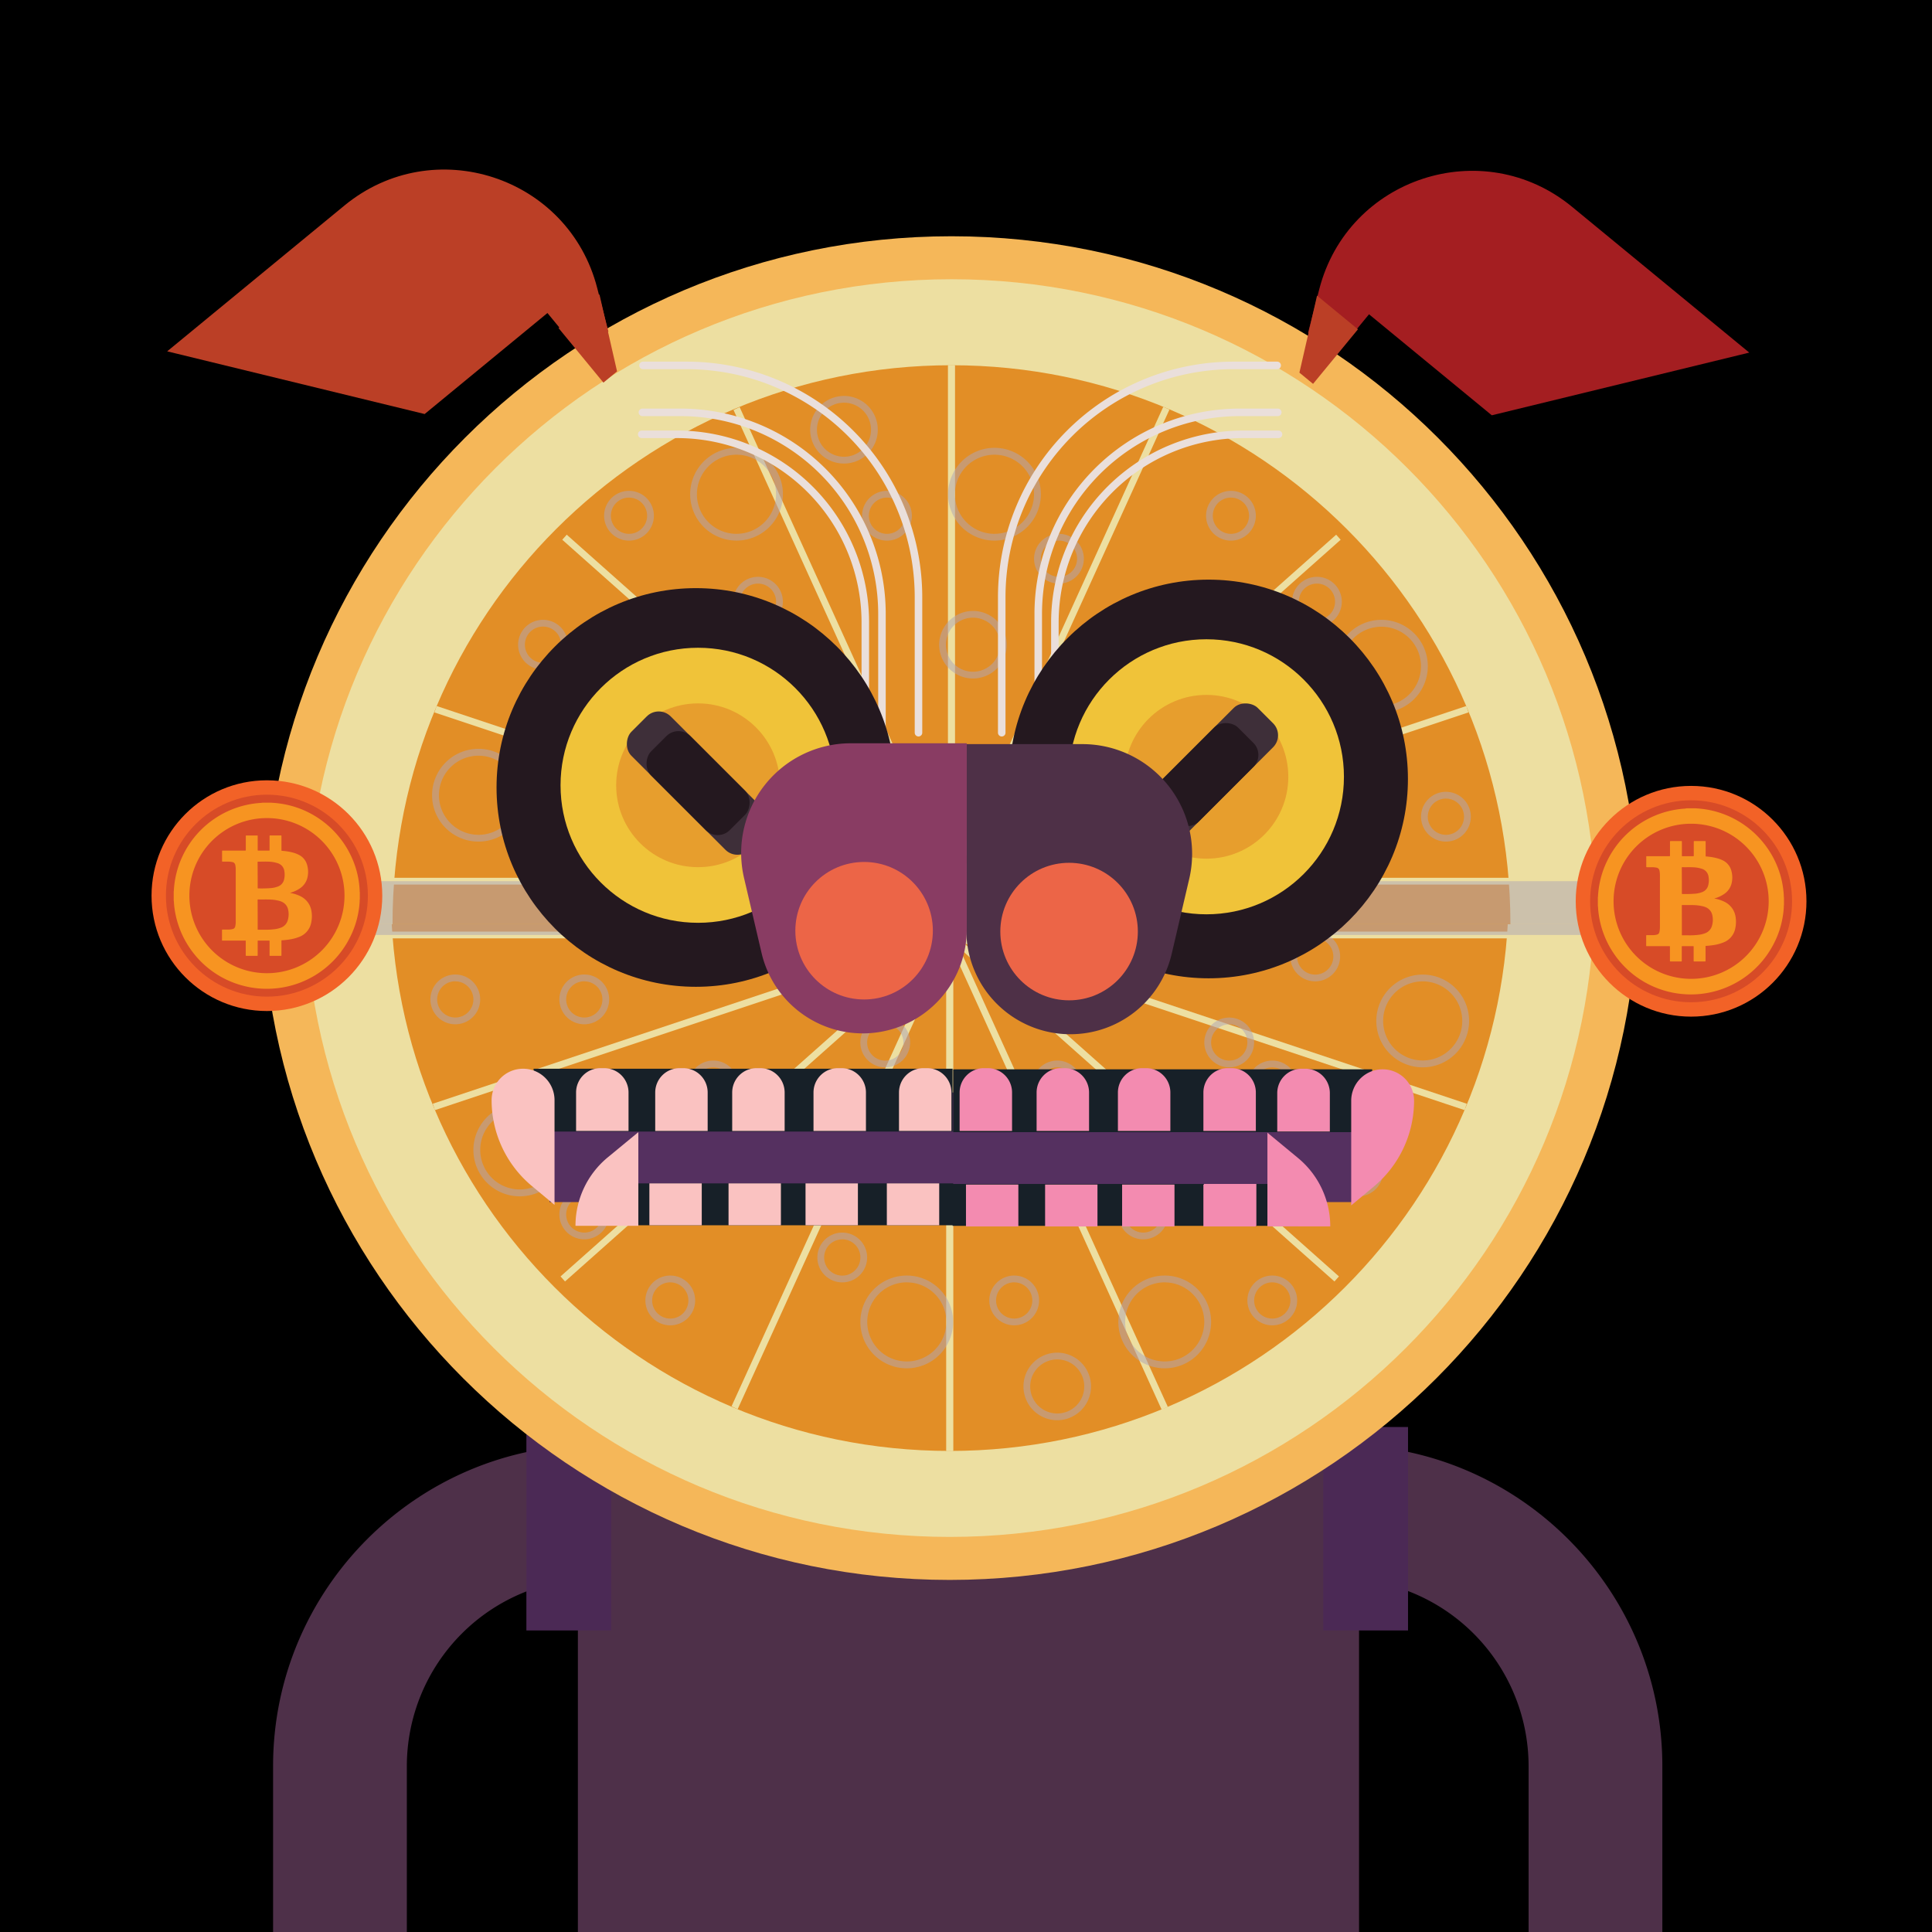 <svg xmlns="http://www.w3.org/2000/svg" viewBox="0 0 1025.56 1025.56">
  <title>Bitcoin Face</title>
  <g style="isolation:isolate"><rect id="Background" width="1025.56" height="1025.56" style="#fac2c1" /><g id="Body"><rect x="306.76" y="707.8" width="414.66" height="319.69" style="fill:#4e3049" />
    <path d="M211,1022.23H140v-90c0-94,76.49-170.5,170.5-170.5v71a99.61,99.61,0,0,0-99.5,99.5Z" transform="translate(4.96 5.26)" style="fill:#4e3049" />
    <path d="M877.46,1022.23h-71v-90a99.61,99.61,0,0,0-99.5-99.5v-71c94,0,170.5,76.48,170.5,170.5Z" transform="translate(4.96 5.26)" style="fill:#4e3049" />
    <rect x="279.42" y="757.49" width="45" height="108" style="fill:#4b2955" />
    <rect x="702.42" y="757.49" width="45" height="108" style="fill:#4b2955" /></g><g id="Head"><path d="M1655.62,485.77c0,201.68,163.49,365.18,365.18,365.18S2386,687.45,2386,485.77" transform="translate(-1516.64 -12.28)" style="fill:#f5b759" />
  <path d="M1678.44,485.77c0,189.08,153.28,342.35,342.36,342.35s342.35-153.27,342.35-342.35" transform="translate(-1516.64 -12.28)" style="fill:#eddfa1" />
  <path d="M1724.09,485.77c0,163.87,132.84,296.71,296.71,296.71s296.7-132.84,296.7-296.71" transform="translate(-1516.64 -12.28)" style="fill:#e28e26" />
  <polygon points="505.95 770.19 502.36 770.19 502.36 494.52 800.86 494.52 800.86 498.11 505.95 498.11 505.95 770.19" style="fill:#eddfa1" />
  <polygon points="708.37 680.24 496.43 491.85 778.6 585.9 777.47 589.3 511.87 500.78 710.75 677.56 708.37 680.24" style="fill:#eddfa1" />
  <rect x="2076.06" y="496.24" width="3.59" height="275.78" transform="translate(-1592.8 904.4) rotate(-24.44)" style="fill:#eddfa1" />
  <polygon points="505.95 770.19 502.36 770.19 502.36 498.11 207.45 498.11 207.45 494.52 505.95 494.52 505.95 770.19" style="fill:#eddfa1" />
  <polygon points="299.93 680.24 297.55 677.56 496.43 500.78 230.84 589.3 229.71 585.9 511.87 491.85 299.93 680.24" style="fill:#eddfa1" />
  <rect x="1825.85" y="632.33" width="275.77" height="3.59" transform="translate(-943.28 2146.71) rotate(-65.54)" style="fill:#eddfa1" />
  <g style="opacity:0.52;mix-blend-mode:overlay">
    <path d="M2192,601.68a13.21,13.21,0,1,1,13.21-13.2A13.21,13.21,0,0,1,2192,601.68Zm0-22.82a9.62,9.62,0,1,0,9.62,9.62A9.63,9.63,0,0,0,2192,578.86Z" transform="translate(-1516.64 -12.28)" style="fill:#b0a5b5" />
  </g>
  <g style="opacity:0.52;mix-blend-mode:overlay">
    <path d="M2169.15,578.86a13.21,13.21,0,1,1,13.2-13.21A13.23,13.23,0,0,1,2169.15,578.86Zm0-22.82a9.62,9.62,0,1,0,9.62,9.61A9.62,9.62,0,0,0,2169.15,556Z" transform="translate(-1516.64 -12.28)" style="fill:#b0a5b5" />
  </g>
  <g style="opacity:0.52;mix-blend-mode:overlay">
    <path d="M2271.85,578.86a24.62,24.62,0,1,1,24.62-24.62A24.64,24.64,0,0,1,2271.85,578.86Zm0-45.65a21,21,0,1,0,21,21A21.06,21.06,0,0,0,2271.85,533.21Z" transform="translate(-1516.64 -12.28)" style="fill:#b0a5b5" />
  </g>
  <g style="opacity:0.52;mix-blend-mode:overlay">
    <path d="M2214.8,533.21A13.21,13.21,0,1,1,2228,520,13.22,13.22,0,0,1,2214.8,533.21Zm0-22.82a9.62,9.62,0,1,0,9.61,9.62A9.62,9.62,0,0,0,2214.8,510.39Z" transform="translate(-1516.64 -12.28)" style="fill:#b0a5b5" />
  </g>
  <g style="opacity:0.52;mix-blend-mode:overlay">
    <path d="M1998,738.62A24.62,24.62,0,1,1,2022.59,714,24.64,24.64,0,0,1,1998,738.62Zm0-45.64a21,21,0,1,0,21,21A21,21,0,0,0,1998,693Z" transform="translate(-1516.64 -12.28)" style="fill:#b0a5b5" />
  </g>
  <g style="opacity:0.52;mix-blend-mode:overlay">
    <path d="M1963.74,693a13.21,13.21,0,1,1,13.2-13.21A13.22,13.22,0,0,1,1963.74,693Zm0-22.83a9.62,9.62,0,1,0,9.62,9.62A9.63,9.63,0,0,0,1963.74,670.15Z" transform="translate(-1516.64 -12.28)" style="fill:#b0a5b5" />
  </g>
  <g style="opacity:0.52;mix-blend-mode:overlay">
    <path d="M1895.27,601.68a13.21,13.21,0,1,1,13.2-13.2A13.22,13.22,0,0,1,1895.27,601.68Zm0-22.82a9.62,9.62,0,1,0,9.62,9.62A9.62,9.62,0,0,0,1895.27,578.86Z" transform="translate(-1516.64 -12.28)" style="fill:#b0a5b5" />
  </g>
  <g style="opacity:0.52;mix-blend-mode:overlay">
    <path d="M1826.8,556a13.21,13.21,0,1,1,13.2-13.21A13.22,13.22,0,0,1,1826.8,556Zm0-22.83a9.62,9.62,0,1,0,9.62,9.62A9.63,9.63,0,0,0,1826.8,533.21Z" transform="translate(-1516.64 -12.28)" style="fill:#b0a5b5" />
  </g>
  <g style="opacity:0.52;mix-blend-mode:overlay">
    <path d="M1758.33,556a13.21,13.21,0,1,1,13.2-13.21A13.22,13.22,0,0,1,1758.33,556Zm0-22.83a9.62,9.62,0,1,0,9.61,9.62A9.63,9.63,0,0,0,1758.33,533.21Z" transform="translate(-1516.64 -12.28)" style="fill:#b0a5b5" />
  </g>
  <g style="opacity:0.52;mix-blend-mode:overlay">
    <path d="M1792.56,647.33a24.62,24.62,0,1,1,24.62-24.62A24.65,24.65,0,0,1,1792.56,647.33Zm0-45.65a21,21,0,1,0,21,21A21.06,21.06,0,0,0,1792.56,601.68Z" transform="translate(-1516.64 -12.28)" style="fill:#b0a5b5" />
  </g>
  <g style="opacity:0.52;mix-blend-mode:overlay">
    <path d="M1826.8,670.15A13.21,13.21,0,1,1,1840,657,13.22,13.22,0,0,1,1826.8,670.15Zm0-22.82a9.62,9.62,0,1,0,9.62,9.62A9.62,9.62,0,0,0,1826.8,647.33Z" transform="translate(-1516.64 -12.28)" style="fill:#b0a5b5" />
  </g>
  <g style="opacity:0.52;mix-blend-mode:overlay">
    <path d="M2123.5,670.15a13.21,13.21,0,1,1,13.21-13.2A13.21,13.21,0,0,1,2123.5,670.15Zm0-22.82a9.62,9.62,0,1,0,9.62,9.62A9.63,9.63,0,0,0,2123.5,647.33Z" transform="translate(-1516.64 -12.28)" style="fill:#b0a5b5" />
  </g>
  <g style="opacity:0.52;mix-blend-mode:overlay">
    <path d="M2192,715.8a13.21,13.21,0,1,1,13.21-13.2A13.21,13.21,0,0,1,2192,715.8Zm0-22.82a9.62,9.62,0,1,0,9.62,9.62A9.63,9.63,0,0,0,2192,693Z" transform="translate(-1516.64 -12.28)" style="fill:#b0a5b5" />
  </g>
  <g style="opacity:0.52;mix-blend-mode:overlay">
    <path d="M2134.91,738.62A24.62,24.62,0,1,1,2159.53,714,24.64,24.64,0,0,1,2134.91,738.62Zm0-45.64a21,21,0,1,0,21,21A21.06,21.06,0,0,0,2134.91,693Z" transform="translate(-1516.64 -12.28)" style="fill:#b0a5b5" />
  </g>
  <g style="opacity:0.52;mix-blend-mode:overlay">
    <path d="M2237.62,647.33a13.21,13.21,0,1,1,13.2-13.2A13.22,13.22,0,0,1,2237.62,647.33Zm0-22.82a9.62,9.62,0,1,0,9.62,9.62A9.62,9.62,0,0,0,2237.62,624.51Z" transform="translate(-1516.64 -12.28)" style="fill:#b0a5b5" />
  </g>
  <g style="opacity:0.52;mix-blend-mode:overlay">
    <path d="M1986.56,578.86a13.21,13.21,0,1,1,13.2-13.21A13.22,13.22,0,0,1,1986.56,578.86Zm0-22.82a9.62,9.62,0,1,0,9.62,9.61A9.63,9.63,0,0,0,1986.56,556Z" transform="translate(-1516.64 -12.28)" style="fill:#b0a5b5" />
  </g>
  <g style="opacity:0.52;mix-blend-mode:overlay">
    <path d="M1940.91,533.21a13.21,13.21,0,1,1,13.21-13.2A13.21,13.21,0,0,1,1940.91,533.21Zm0-22.82a9.62,9.62,0,1,0,9.62,9.62A9.63,9.63,0,0,0,1940.91,510.39Z" transform="translate(-1516.64 -12.28)" style="fill:#b0a5b5" />
  </g>
  <g style="opacity:0.52;mix-blend-mode:overlay">
    <path d="M2100.68,556a13.21,13.21,0,1,1,13.2-13.21A13.23,13.23,0,0,1,2100.68,556Zm0-22.83a9.62,9.62,0,1,0,9.62,9.62A9.63,9.63,0,0,0,2100.68,533.21Z" transform="translate(-1516.64 -12.28)" style="fill:#b0a5b5" />
  </g>
  <g style="opacity:0.52;mix-blend-mode:overlay">
    <path d="M2077.85,601.68a13.21,13.21,0,1,1,13.21-13.2A13.21,13.21,0,0,1,2077.85,601.68Zm0-22.82a9.62,9.62,0,1,0,9.62,9.62A9.62,9.62,0,0,0,2077.85,578.86Z" transform="translate(-1516.64 -12.28)" style="fill:#b0a5b5" />
  </g>
  <g style="opacity:0.52;mix-blend-mode:overlay">
    <path d="M2009.38,652.06a17.94,17.94,0,1,1,17.94-17.93A18,18,0,0,1,2009.38,652.06Zm0-32.28a14.35,14.35,0,1,0,14.35,14.35A14.35,14.35,0,0,0,2009.38,619.78Z" transform="translate(-1516.64 -12.28)" style="fill:#b0a5b5" />
  </g>
  <g style="opacity:0.52;mix-blend-mode:overlay">
    <path d="M2055,715.8a13.21,13.21,0,1,1,13.21-13.2A13.21,13.21,0,0,1,2055,715.8Zm0-22.82a9.62,9.62,0,1,0,9.62,9.62A9.63,9.63,0,0,0,2055,693Z" transform="translate(-1516.64 -12.28)" style="fill:#b0a5b5" />
  </g>
  <g style="opacity:0.52;mix-blend-mode:overlay">
    <path d="M2077.85,766.17a17.93,17.93,0,1,1,17.94-17.93A18,18,0,0,1,2077.85,766.17Zm0-32.27a14.35,14.35,0,1,0,14.35,14.34A14.35,14.35,0,0,0,2077.85,733.9Z" transform="translate(-1516.64 -12.28)" style="fill:#b0a5b5" />
  </g>
  <g style="opacity:0.52;mix-blend-mode:overlay">
    <path d="M1872.44,715.8a13.21,13.21,0,1,1,13.21-13.2A13.21,13.21,0,0,1,1872.44,715.8Zm0-22.82a9.62,9.62,0,1,0,9.62,9.62A9.63,9.63,0,0,0,1872.44,693Z" transform="translate(-1516.64 -12.28)" style="fill:#b0a5b5" />
  </g>
  <rect x="1655.62" y="485.77" width="730.35" height="22.82" transform="translate(2524.95 982.08) rotate(-180)" style="fill:#b0a5b5;opacity:0.52;mix-blend-mode:overlay" />
  <path d="M2386.88,502.87c0-201.68-163.5-365.18-365.18-365.18s-365.17,163.5-365.17,365.18" transform="translate(-1516.64 -12.28)" style="fill:#f5b759" />
  <path d="M2364.05,502.87c0-189.08-153.27-342.36-342.35-342.36s-342.35,153.28-342.35,342.36" transform="translate(-1516.64 -12.28)" style="fill:#eddfa1" />
  <path d="M2318.41,502.87c0-163.87-132.84-296.71-296.71-296.71S1725,339,1725,502.87" transform="translate(-1516.64 -12.28)" style="fill:#e28e26" />
  <polygon points="503.26 193.88 506.85 193.88 506.85 469.55 208.35 469.55 208.35 465.96 503.26 465.96 503.26 193.88" style="fill:#eddfa1" />
  <polygon points="300.84 283.83 512.78 472.22 230.61 378.17 231.75 374.76 497.34 463.29 298.46 286.51 300.84 283.83" style="fill:#eddfa1" />
  <rect x="1962.85" y="216.63" width="3.59" height="275.78" transform="translate(-1487.24 832.48) rotate(-24.44)" style="fill:#eddfa1" />
  <polygon points="503.26 193.88 506.85 193.88 506.85 465.96 801.76 465.96 801.76 469.55 503.26 469.55 503.26 193.88" style="fill:#eddfa1" />
  <polygon points="709.28 283.83 711.66 286.51 512.78 463.29 778.37 374.76 779.51 378.17 497.34 472.22 709.28 283.83" style="fill:#eddfa1" />
  <rect x="1940.87" y="352.72" width="275.77" height="3.59" transform="translate(-621.38 2087.58) rotate(-65.54)" style="fill:#eddfa1" />
  <g style="opacity:0.52;mix-blend-mode:overlay">
    <path d="M1850.53,387a13.2,13.2,0,1,1-13.21,13.2A13.21,13.21,0,0,1,1850.53,387Zm0,22.82a9.62,9.62,0,1,0-9.62-9.62A9.63,9.63,0,0,0,1850.53,409.78Z" transform="translate(-1516.64 -12.28)" style="fill:#b0a5b5" />
  </g>
  <g style="opacity:0.52;mix-blend-mode:overlay">
    <path d="M1873.35,409.78A13.21,13.21,0,1,1,1860.14,423,13.22,13.22,0,0,1,1873.35,409.78Zm0,22.82a9.62,9.62,0,1,0-9.62-9.61A9.63,9.63,0,0,0,1873.35,432.6Z" transform="translate(-1516.64 -12.28)" style="fill:#b0a5b5" />
  </g>
  <g style="opacity:0.52;mix-blend-mode:overlay">
    <path d="M1770.64,409.78A24.62,24.62,0,1,1,1746,434.4,24.64,24.64,0,0,1,1770.64,409.78Zm0,45.65a21,21,0,1,0-21-21A21.06,21.06,0,0,0,1770.64,455.43Z" transform="translate(-1516.64 -12.28)" style="fill:#b0a5b5" />
  </g>
  <g style="opacity:0.52;mix-blend-mode:overlay">
    <path d="M1827.7,455.43a13.2,13.2,0,1,1-13.2,13.2A13.22,13.22,0,0,1,1827.7,455.43Zm0,22.82a9.62,9.62,0,1,0-9.62-9.62A9.64,9.64,0,0,0,1827.7,478.25Z" transform="translate(-1516.64 -12.28)" style="fill:#b0a5b5" />
  </g>
  <g style="opacity:0.52;mix-blend-mode:overlay">
    <path d="M2044.53,250a24.62,24.62,0,1,1-24.62,24.62A24.65,24.65,0,0,1,2044.53,250Zm0,45.65a21,21,0,1,0-21-21A21,21,0,0,0,2044.53,295.66Z" transform="translate(-1516.64 -12.28)" style="fill:#b0a5b5" />
  </g>
  <g style="opacity:0.52;mix-blend-mode:overlay">
    <path d="M2078.76,295.66a13.21,13.21,0,1,1-13.21,13.21A13.22,13.22,0,0,1,2078.76,295.66Zm0,22.82a9.62,9.62,0,1,0-9.62-9.61A9.63,9.63,0,0,0,2078.76,318.48Z" transform="translate(-1516.64 -12.28)" style="fill:#b0a5b5" />
  </g>
  <g style="opacity:0.52;mix-blend-mode:overlay">
    <path d="M2147.23,387a13.2,13.2,0,1,1-13.21,13.2A13.21,13.21,0,0,1,2147.23,387Zm0,22.82a9.62,9.62,0,1,0-9.62-9.62A9.64,9.64,0,0,0,2147.23,409.78Z" transform="translate(-1516.64 -12.28)" style="fill:#b0a5b5" />
  </g>
  <g style="opacity:0.52;mix-blend-mode:overlay">
    <path d="M2215.7,432.6a13.21,13.21,0,1,1-13.21,13.21A13.22,13.22,0,0,1,2215.7,432.6Zm0,22.83a9.62,9.62,0,1,0-9.62-9.62A9.64,9.64,0,0,0,2215.7,455.43Z" transform="translate(-1516.64 -12.28)" style="fill:#b0a5b5" />
  </g>
  <g style="opacity:0.52;mix-blend-mode:overlay">
    <path d="M2284.17,432.6a13.21,13.21,0,1,1-13.2,13.21A13.22,13.22,0,0,1,2284.17,432.6Zm0,22.83a9.62,9.62,0,1,0-9.62-9.62A9.64,9.64,0,0,0,2284.17,455.43Z" transform="translate(-1516.64 -12.28)" style="fill:#b0a5b5" />
  </g>
  <g style="opacity:0.52;mix-blend-mode:overlay">
    <path d="M2249.94,341.31a24.62,24.62,0,1,1-24.62,24.62A24.64,24.64,0,0,1,2249.94,341.31Zm0,45.65a21,21,0,1,0-21-21A21.06,21.06,0,0,0,2249.94,387Z" transform="translate(-1516.64 -12.28)" style="fill:#b0a5b5" />
  </g>
  <g style="opacity:0.52;mix-blend-mode:overlay">
    <path d="M2215.7,318.48a13.21,13.21,0,1,1-13.21,13.21A13.22,13.22,0,0,1,2215.7,318.48Zm0,22.83a9.62,9.62,0,1,0-9.62-9.62A9.64,9.64,0,0,0,2215.7,341.31Z" transform="translate(-1516.64 -12.28)" style="fill:#b0a5b5" />
  </g>
  <g style="opacity:0.52;mix-blend-mode:overlay">
    <path d="M1919,318.48a13.21,13.21,0,1,1-13.21,13.21A13.22,13.22,0,0,1,1919,318.48Zm0,22.83a9.62,9.62,0,1,0-9.62-9.62A9.63,9.63,0,0,0,1919,341.31Z" transform="translate(-1516.64 -12.28)" style="fill:#b0a5b5" />
  </g>
  <g style="opacity:0.52;mix-blend-mode:overlay">
    <path d="M1850.53,272.84a13.21,13.21,0,1,1-13.21,13.2A13.21,13.21,0,0,1,1850.53,272.84Zm0,22.82a9.62,9.62,0,1,0-9.62-9.62A9.62,9.62,0,0,0,1850.53,295.66Z" transform="translate(-1516.64 -12.28)" style="fill:#b0a5b5" />
  </g>
  <g style="opacity:0.52;mix-blend-mode:overlay">
    <path d="M1907.58,250A24.62,24.62,0,1,1,1883,274.63,24.65,24.65,0,0,1,1907.58,250Zm0,45.65a21,21,0,1,0-21-21A21,21,0,0,0,1907.58,295.66Z" transform="translate(-1516.64 -12.28)" style="fill:#b0a5b5" />
  </g>
  <g style="opacity:0.52;mix-blend-mode:overlay">
    <path d="M1804.88,341.31a13.21,13.21,0,1,1-13.21,13.2A13.21,13.21,0,0,1,1804.88,341.31Zm0,22.82a9.62,9.62,0,1,0-9.62-9.62A9.63,9.63,0,0,0,1804.88,364.13Z" transform="translate(-1516.64 -12.28)" style="fill:#b0a5b5" />
  </g>
  <g style="opacity:0.52;mix-blend-mode:overlay">
    <path d="M2055.94,409.78A13.21,13.21,0,1,1,2042.73,423,13.22,13.22,0,0,1,2055.94,409.78Zm0,22.82a9.62,9.62,0,1,0-9.62-9.61A9.62,9.62,0,0,0,2055.94,432.6Z" transform="translate(-1516.64 -12.28)" style="fill:#b0a5b5" />
  </g>
  <g style="opacity:0.52;mix-blend-mode:overlay">
    <path d="M2101.58,455.43a13.2,13.2,0,1,1-13.2,13.2A13.22,13.22,0,0,1,2101.58,455.43Zm0,22.82a9.62,9.62,0,1,0-9.62-9.62A9.63,9.63,0,0,0,2101.58,478.25Z" transform="translate(-1516.64 -12.28)" style="fill:#b0a5b5" />
  </g>
  <g style="opacity:0.52;mix-blend-mode:overlay">
    <path d="M1941.82,432.6a13.21,13.21,0,1,1-13.21,13.21A13.22,13.22,0,0,1,1941.82,432.6Zm0,22.83a9.62,9.62,0,1,0-9.62-9.62A9.64,9.64,0,0,0,1941.82,455.43Z" transform="translate(-1516.64 -12.28)" style="fill:#b0a5b5" />
  </g>
  <g style="opacity:0.52;mix-blend-mode:overlay">
    <path d="M1964.64,387a13.2,13.2,0,1,1-13.2,13.2A13.22,13.22,0,0,1,1964.64,387Zm0,22.82a9.62,9.62,0,1,0-9.62-9.62A9.64,9.64,0,0,0,1964.64,409.78Z" transform="translate(-1516.64 -12.28)" style="fill:#b0a5b5" />
  </g>
  <g style="opacity:0.52;mix-blend-mode:overlay">
    <path d="M2033.11,336.58a17.93,17.93,0,1,1-17.93,17.93A18,18,0,0,1,2033.11,336.58Zm0,32.28a14.35,14.35,0,1,0-14.34-14.35A14.37,14.37,0,0,0,2033.11,368.86Z" transform="translate(-1516.64 -12.28)" style="fill:#b0a5b5" />
  </g>
  <g style="opacity:0.52;mix-blend-mode:overlay">
    <path d="M1987.47,272.84a13.21,13.21,0,1,1-13.21,13.2A13.21,13.21,0,0,1,1987.47,272.84Zm0,22.82a9.62,9.62,0,1,0-9.62-9.62A9.62,9.62,0,0,0,1987.47,295.66Z" transform="translate(-1516.64 -12.28)" style="fill:#b0a5b5" />
  </g>
  <g style="opacity:0.52;mix-blend-mode:overlay">
    <path d="M1964.64,222.46a17.94,17.94,0,1,1-17.93,17.94A18,18,0,0,1,1964.64,222.46Zm0,32.28a14.35,14.35,0,1,0-14.34-14.34A14.36,14.36,0,0,0,1964.64,254.74Z" transform="translate(-1516.64 -12.28)" style="fill:#b0a5b5" />
  </g>
  <g style="opacity:0.52;mix-blend-mode:overlay">
    <path d="M2170.05,272.84a13.21,13.21,0,1,1-13.2,13.2A13.22,13.22,0,0,1,2170.05,272.84Zm0,22.82a9.62,9.62,0,1,0-9.62-9.62A9.62,9.62,0,0,0,2170.05,295.66Z" transform="translate(-1516.64 -12.28)" style="fill:#b0a5b5" />
  </g>
  <rect x="139.88" y="467.76" width="730.35" height="22.82" style="fill:#b0a5b5;opacity:0.52;mix-blend-mode:overlay" /></g>undefined<g id="Earrings"><circle cx="141.68" cy="475.44" r="61.24" style="fill:#f26227" />
    <circle cx="141.68" cy="475.44" r="53.6" style="fill:#d74b27" />
    <g>
      <path d="M134.36,420.84h4.82a6.06,6.06,0,0,0,1,.07c1.4.12,2.79.26,4.18.48A48.47,48.47,0,0,1,154,423.9a49.56,49.56,0,0,1,29.69,31,47.44,47.44,0,0,1,2,9.2c.13,1.13.24,2.25.28,3.39a1.48,1.48,0,0,0,.07.75v4a1.37,1.37,0,0,0-.07.75,42.22,42.22,0,0,1-.48,4.75,47.88,47.88,0,0,1-5,15.23,49.3,49.3,0,0,1-47.87,26.48,47.84,47.84,0,0,1-9.43-1.7,49.07,49.07,0,0,1-27.44-19.8,49.09,49.09,0,0,1-8.35-23.6,12.49,12.49,0,0,0-.15-1.73c0-.57,0-1.13,0-1.69,0-1,0-2,0-3.05a.57.57,0,0,0,.07-.36,47.07,47.07,0,0,1,.76-6.38,48.23,48.23,0,0,1,4.09-12.43,49.32,49.32,0,0,1,41.06-27.75A9.08,9.08,0,0,0,134.36,420.84ZM95.57,470.21A41.17,41.17,0,1,0,136.72,429,41.12,41.12,0,0,0,95.57,470.21Z" transform="translate(4.96 5.26)" style="fill:#f79421" />
      <path d="M149.13,468.75a19.6,19.6,0,0,1,5.05,1.56,10.88,10.88,0,0,1,4.87,4.33,11.08,11.08,0,0,1,1.4,4.28,16.24,16.24,0,0,1-.25,5.73,10.06,10.06,0,0,1-6.28,7.4,23.28,23.28,0,0,1-5.33,1.41c-1.23.19-2.46.33-3.71.4-.43,0-.44,0-.44.48v7.33c0,.46,0,.46-.47.46h-5.35c-.52,0-.49,0-.49-.48v-7.09c0-.59.05-.53-.54-.53h-5.34c-.43,0-.43,0-.43.44,0,2.38,0,4.76,0,7.14,0,.55.05.52-.5.52H126c-.5,0-.51,0-.51-.52v-7.33c0-.17-.06-.27-.24-.25s-.26,0-.38,0H113.19c-.21,0-.31,0-.31-.29q0-2.62,0-5.25c0-.25.1-.32.34-.31h3.26a9.33,9.33,0,0,0,2-.26,1.76,1.76,0,0,0,1.43-1.45,11,11,0,0,0,.26-2.63q0-10.31,0-20.61c0-2.29,0-4.57,0-6.86a11.52,11.52,0,0,0-.24-2.48,1.88,1.88,0,0,0-1.58-1.55,12.77,12.77,0,0,0-2.54-.23c-.82,0-1.64,0-2.46,0-.43,0-.43,0-.43-.45v-4.87c0-.56,0-.52.5-.52H125c.52,0,.52,0,.52-.51v-6.9c0-.12,0-.25,0-.38s.09-.25.26-.24h5.54c.56,0,.51-.06.51.5,0,2.32,0,4.63,0,6.95,0,.65,0,.58.58.58h5.3c.43,0,.43,0,.43-.46v-7c0-.11,0-.22,0-.33s.07-.26.25-.25h5.54c.55,0,.52-.08.52.54V446c0,.36,0,.35.37.38a30.6,30.6,0,0,1,5.63.91,16.49,16.49,0,0,1,3,1.11,8.5,8.5,0,0,1,4.65,5.6,13.15,13.15,0,0,1,.11,6.68,9.54,9.54,0,0,1-3.85,5.55,17,17,0,0,1-4.93,2.34C149.3,468.61,149.19,468.58,149.13,468.75Zm-17.31,11.44c0,2.55,0,5.1,0,7.66,0,.41,0,.41.41.41H135a40.14,40.14,0,0,0,5.9-.28,14.22,14.22,0,0,0,3.38-.86,5.83,5.83,0,0,0,3.5-3.84,11,11,0,0,0,.24-5.51,5.78,5.78,0,0,0-2.58-3.91,8.31,8.31,0,0,0-2.49-1,21.66,21.66,0,0,0-4.25-.6c-2.2-.13-4.41,0-6.62-.07-.23,0-.31.09-.29.3s0,.22,0,.33Q131.81,476.5,131.82,480.19Zm0-21v3.92q0,1.44,0,2.88c0,.23.05.35.31.34a62.82,62.82,0,0,0,7.13-.2,13.67,13.67,0,0,0,3.39-.83,5.13,5.13,0,0,0,3.18-3.67,10.6,10.6,0,0,0,.15-4.45,5,5,0,0,0-3.52-4.22,16.7,16.7,0,0,0-4.64-.82c-1.86-.09-3.72,0-5.58,0H132a.2.2,0,0,0-.22.23v.38Q131.81,456,131.81,459.19Z" transform="translate(4.96 5.26)" style="fill:#f79421" />
    </g>
    <circle cx="897.68" cy="478.42" r="61.24" style="fill:#f26227" />
    <circle cx="897.68" cy="478.42" r="53.6" style="fill:#d74b27" />
    <g>
      <path d="M890.36,423.81h4.82a5.2,5.2,0,0,0,1,.07c1.4.12,2.79.27,4.18.48a48.5,48.5,0,0,1,9.62,2.52,49.52,49.52,0,0,1,29.69,31,47.6,47.6,0,0,1,2,9.2c.13,1.13.24,2.26.28,3.39a1.52,1.52,0,0,0,.07.76v4a1.4,1.4,0,0,0-.07.76,41.81,41.81,0,0,1-.48,4.74,47.88,47.88,0,0,1-5,15.23,49.44,49.44,0,0,1-40.51,26.54,47.59,47.59,0,0,1-7.36-.06,48.57,48.57,0,0,1-9.43-1.69,49.12,49.12,0,0,1-27.44-19.8,49.17,49.17,0,0,1-8.35-23.6,12.63,12.63,0,0,0-.15-1.74c0-.56,0-1.12,0-1.69,0-1,0-2,0-3a.62.62,0,0,0,.07-.37,47.11,47.11,0,0,1,.76-6.37,48.1,48.1,0,0,1,4.09-12.43,49.49,49.49,0,0,1,32.44-26.4,50.07,50.07,0,0,1,8.62-1.36A7.27,7.27,0,0,0,890.36,423.81Zm-38.79,49.37A41.17,41.17,0,1,0,892.72,432,41.14,41.14,0,0,0,851.57,473.18Z" transform="translate(4.96 5.26)" style="fill:#f79421" />
      <path d="M905.13,471.72a19.6,19.6,0,0,1,5,1.56,10.85,10.85,0,0,1,4.87,4.34,11,11,0,0,1,1.4,4.28,16.25,16.25,0,0,1-.25,5.73,10,10,0,0,1-6.28,7.39,23.28,23.28,0,0,1-5.33,1.41c-1.23.19-2.46.33-3.71.41-.43,0-.44,0-.44.47v7.33c0,.46,0,.47-.47.47h-5.35c-.52,0-.49,0-.49-.49v-7.09c0-.59,0-.53-.54-.53h-5.34c-.43,0-.43,0-.43.45,0,2.38,0,4.76,0,7.14,0,.54.05.52-.5.52H882c-.5,0-.51,0-.51-.53v-7.33c0-.17-.06-.26-.24-.25H869.19c-.21,0-.31-.05-.31-.28q0-2.62,0-5.25c0-.26.1-.32.34-.32h3.26a9.33,9.33,0,0,0,2-.26,1.76,1.76,0,0,0,1.43-1.45,11,11,0,0,0,.26-2.62q0-10.32,0-20.62c0-2.28,0-4.57,0-6.85a11.55,11.55,0,0,0-.24-2.49,1.88,1.88,0,0,0-1.58-1.55,12.77,12.77,0,0,0-2.54-.23h-2.46c-.43,0-.43,0-.43-.45v-4.87c0-.55,0-.52.5-.52H881c.52,0,.52,0,.52-.5v-6.91c0-.12,0-.25,0-.37s.09-.26.26-.25h5.54c.56,0,.51-.05.51.5,0,2.32,0,4.64,0,6.95,0,.65-.05.58.58.58h5.3c.43,0,.43,0,.43-.45v-7c0-.11,0-.22,0-.33s.07-.26.25-.25h5.54c.55,0,.52-.07.52.55V449c0,.36,0,.36.37.38a30.62,30.62,0,0,1,5.63.92,16.45,16.45,0,0,1,3,1.1,8.5,8.5,0,0,1,4.65,5.6,13.19,13.19,0,0,1,.11,6.69,9.49,9.49,0,0,1-3.85,5.54,16.79,16.79,0,0,1-4.93,2.34C905.3,471.58,905.19,471.56,905.13,471.72Zm-17.31,11.44c0,2.55,0,5.11,0,7.66,0,.41,0,.41.41.41H891a40.14,40.14,0,0,0,5.9-.29,14.2,14.2,0,0,0,3.38-.85,5.85,5.85,0,0,0,3.5-3.85,11,11,0,0,0,.24-5.51,5.78,5.78,0,0,0-2.58-3.91,8.31,8.31,0,0,0-2.49-1,23.27,23.27,0,0,0-4.25-.6c-2.2-.13-4.41,0-6.62-.07-.23,0-.31.09-.29.31s0,.22,0,.33C887.81,478.25,887.81,480.7,887.82,483.16Zm0-21v3.92c0,1,0,1.92,0,2.89,0,.22.05.34.31.33a62.82,62.82,0,0,0,7.13-.2,13.67,13.67,0,0,0,3.39-.83,5.11,5.11,0,0,0,3.18-3.66,10.65,10.65,0,0,0,.15-4.46,5,5,0,0,0-3.52-4.22,16.68,16.68,0,0,0-4.64-.81c-1.86-.1-3.72,0-5.58-.05H888c-.15,0-.23.07-.22.23v.38Q887.8,458.92,887.81,462.16Z" transform="translate(4.96 5.26)" style="fill:#f79421" />
    </g></g><g id="Ears"><path d="M1839.6,188.25l-5.94-23.07c-15.25-59.3-86.93-82.68-134.21-43.78l-94.06,77.38,136.67,33.28,65.18-53.62,17.87,21.73" transform="translate(-1516.64 -12.28)" style="fill:#bb3f26" />
  <polygon points="320.31 203.1 296.48 174.13 318.21 156.26 327.55 197.14 320.31 203.1" style="fill:#bb3f26" />
  <path d="M2211,188.92l5.93-23.07c15.25-59.29,86.93-82.67,134.21-43.78l94.06,77.38-136.67,33.28-65.18-53.62-17.87,21.73" transform="translate(-1516.64 -12.28)" style="fill:#a41e21" />
  <polygon points="697.01 203.77 720.84 174.81 699.12 156.93 689.77 197.81 697.01 203.77" style="fill:#bb3f26" /></g><g id="Mouth"><rect x="291.72" y="579.93" width="426.58" height="58.17" style="fill:#553060" />
    <rect x="505.97" y="567.62" width="222.42" height="33.36" style="fill:#172028" />
    <path d="M691,567.31h2a12.92,12.92,0,0,1,12.92,12.92v20.44a0,0,0,0,1,0,0H678a0,0,0,0,1,0,0V580.23A12.92,12.92,0,0,1,691,567.31Z" style="fill:#f38bb0" />
    <rect x="505.66" y="628.47" width="183.49" height="22.24" style="fill:#172028" />
    <rect x="639.11" y="628.47" width="27.8" height="22.24" style="fill:#f38bb0" />
    <path d="M667.82,596v49.73h33.36A47.12,47.12,0,0,0,684,609.38Z" transform="translate(4.96 5.26)" style="fill:#f38bb0" />
    <path d="M712.3,579v55.6l12-10A59.37,59.37,0,0,0,745.67,579h0A16.68,16.68,0,0,0,729,562.36h0A16.68,16.68,0,0,0,712.3,579Z" transform="translate(4.96 5.26)" style="fill:#f38bb0" />
    <rect x="278.28" y="562.05" width="222.42" height="33.36" transform="translate(783.94 1162.72) rotate(-180)" style="fill:#172028" />
    <path d="M300.83,561.74h27.8a0,0,0,0,1,0,0v20.44a12.92,12.92,0,0,1-12.92,12.92h-2a12.92,12.92,0,0,1-12.92-12.92V561.74A0,0,0,0,1,300.83,561.74Z" transform="translate(634.43 1162.1) rotate(-180)" style="fill:#fac2c1" />
    <rect x="317.51" y="622.9" width="183.49" height="22.24" transform="translate(823.48 1273.31) rotate(-180)" style="fill:#172028" />
    <rect x="339.76" y="622.9" width="27.8" height="22.24" transform="translate(712.27 1273.31) rotate(-180)" style="fill:#fac2c1" />
    <path d="M333.89,595.72v49.73H300.52a47.15,47.15,0,0,1,17.17-36.38Z" transform="translate(4.96 5.26)" style="fill:#fac2c1" />
    <path d="M289.4,578.73v55.6l-12-10A59.37,59.37,0,0,1,256,578.73h0a16.68,16.68,0,0,1,16.68-16.68h0A16.68,16.68,0,0,1,289.4,578.73Z" transform="translate(4.96 5.26)" style="fill:#fac2c1" />
    <path d="M342.84,561.74h27.8a0,0,0,0,1,0,0v20.44a12.92,12.92,0,0,1-12.92,12.92h-2a12.92,12.92,0,0,1-12.92-12.92V561.74a0,0,0,0,1,0,0Z" transform="translate(718.45 1162.1) rotate(-180)" style="fill:#fac2c1" />
    <rect x="381.77" y="622.9" width="27.8" height="22.24" transform="translate(796.3 1273.31) rotate(-180)" style="fill:#fac2c1" />
    <path d="M383.72,561.74h27.8a0,0,0,0,1,0,0v20.44A12.92,12.92,0,0,1,398.6,595.1h-2a12.92,12.92,0,0,1-12.92-12.92V561.74A0,0,0,0,1,383.72,561.74Z" transform="translate(800.19 1162.1) rotate(-180)" style="fill:#fac2c1" />
    <rect x="422.64" y="622.9" width="27.8" height="22.24" transform="translate(878.04 1273.31) rotate(-180)" style="fill:#fac2c1" />
    <path d="M426.87,561.74h27.8a0,0,0,0,1,0,0v20.44a12.92,12.92,0,0,1-12.92,12.92h-2a12.92,12.92,0,0,1-12.92-12.92V561.74A0,0,0,0,1,426.87,561.74Z" transform="translate(886.5 1162.1) rotate(-180)" style="fill:#fac2c1" />
    <rect x="465.79" y="622.9" width="27.8" height="22.24" transform="translate(964.35 1273.31) rotate(-180)" style="fill:#fac2c1" />
    <path d="M472.26,561.74h27.8a0,0,0,0,1,0,0v20.44a12.92,12.92,0,0,1-12.92,12.92h-2a12.92,12.92,0,0,1-12.92-12.92V561.74A0,0,0,0,1,472.26,561.74Z" transform="translate(977.27 1162.1) rotate(-180)" style="fill:#fac2c1" />
    <rect x="507.8" y="623.52" width="27.8" height="22.24" transform="translate(1048.37 1274.55) rotate(-180)" style="fill:#f38bb0" />
    <rect x="549.82" y="623.52" width="27.8" height="22.24" transform="translate(1132.39 1274.55) rotate(-180)" style="fill:#f38bb0" />
    <rect x="590.69" y="623.52" width="27.8" height="22.24" transform="translate(1214.14 1274.55) rotate(-180)" style="fill:#f38bb0" />
    <rect x="633.84" y="623.52" width="27.8" height="22.24" transform="translate(1300.44 1274.55) rotate(-180)" style="fill:#f38bb0" />
    <path d="M504.43,561.74h27.8a0,0,0,0,1,0,0v20.44a12.92,12.92,0,0,1-12.92,12.92h-2a12.92,12.92,0,0,1-12.92-12.92V561.74A0,0,0,0,1,504.43,561.74Z" transform="translate(1041.62 1162.1) rotate(-180)" style="fill:#f38bb0" />
    <path d="M545.3,561.74h27.8a0,0,0,0,1,0,0v20.44a12.92,12.92,0,0,1-12.92,12.92h-2a12.92,12.92,0,0,1-12.92-12.92V561.74A0,0,0,0,1,545.3,561.74Z" transform="translate(1123.36 1162.1) rotate(-180)" style="fill:#f38bb0" />
    <path d="M588.45,561.74h27.8a0,0,0,0,1,0,0v20.44a12.92,12.92,0,0,1-12.92,12.92h-2a12.92,12.92,0,0,1-12.92-12.92V561.74A0,0,0,0,1,588.45,561.74Z" transform="translate(1209.67 1162.1) rotate(-180)" style="fill:#f38bb0" />
    <path d="M633.84,561.74h27.8a0,0,0,0,1,0,0v20.44a12.92,12.92,0,0,1-12.92,12.92h-2a12.92,12.92,0,0,1-12.92-12.92V561.74a0,0,0,0,1,0,0Z" transform="translate(1300.44 1162.1) rotate(-180)" style="fill:#f38bb0" /></g><g id="Eyebrows"><path d="M555,383.54V325.17a99.88,99.88,0,0,1,99.88-99.88H673.7" transform="translate(4.96 5.26)" style="fill:none;stroke:#eadfdb;stroke-linecap:round;stroke-miterlimit:10;stroke-width:4px;mix-blend-mode:overlay" />
    <path d="M546.17,383.16V320.63a107,107,0,0,1,107-107h20.15" transform="translate(4.96 5.26)" style="fill:none;stroke:#eadfdb;stroke-linecap:round;stroke-miterlimit:10;stroke-width:4px;mix-blend-mode:overlay" />
    <path d="M526.79,383.68V311.77A123.06,123.06,0,0,1,649.84,188.71H673" transform="translate(4.96 5.26)" style="fill:none;stroke:#eadfdb;stroke-linecap:round;stroke-miterlimit:10;stroke-width:4px;mix-blend-mode:overlay" />
    <path d="M454.37,383.54V325.17a99.88,99.88,0,0,0-99.88-99.88h-18.8" transform="translate(4.96 5.26)" style="fill:none;stroke:#eadfdb;stroke-linecap:round;stroke-miterlimit:10;stroke-width:4px;mix-blend-mode:overlay" />
    <path d="M463.21,383.16V320.63a107,107,0,0,0-107-107H336.06" transform="translate(4.96 5.26)" style="fill:none;stroke:#eadfdb;stroke-linecap:round;stroke-miterlimit:10;stroke-width:4px;mix-blend-mode:overlay" />
    <path d="M482.6,383.68V311.77A123.07,123.07,0,0,0,359.54,188.71H336.37" transform="translate(4.96 5.26)" style="fill:none;stroke:#eadfdb;stroke-linecap:round;stroke-miterlimit:10;stroke-width:4px;mix-blend-mode:overlay" /></g>undefined<g id="Eyes"><circle cx="369.39" cy="418.01" r="105.81" style="fill:#24181f" />
    <circle cx="370.55" cy="416.85" r="73" style="fill:#f0c339" />
    <circle cx="370.55" cy="416.85" r="43.47" style="fill:#e79e2d" />
    <rect x="1842.9" y="413.21" width="88.59" height="29.53" rx="9" transform="translate(-661.27 -1221.38) rotate(45)" style="fill:#3e2f39" />
    <rect x="1857.67" y="413.21" width="59.06" height="29.53" rx="9" transform="translate(-661.27 -1221.38) rotate(45)" style="fill:#24181f" />
    <circle cx="641.56" cy="413.5" r="105.81" style="fill:#24181f" />
    <circle cx="640.4" cy="412.34" r="73" style="fill:#f0c339" />
    <circle cx="640.4" cy="412.34" r="43.47" style="fill:#e79e2d" />
    <rect x="2112.75" y="408.7" width="88.59" height="29.53" rx="9" transform="translate(2465.09 -814.64) rotate(135)" style="fill:#3e2f39" />
    <rect x="2127.51" y="408.7" width="59.06" height="29.53" rx="9" transform="translate(2465.09 -814.64) rotate(135)" style="fill:#24181f" /></g><g id="Nose"><path d="M563.25,543.74h0A55.21,55.21,0,0,1,508,488.53V389.74H569.6a58.25,58.25,0,0,1,56.72,71.51L617,501.1A55.22,55.22,0,0,1,563.25,543.74Z" transform="translate(4.96 5.26)" style="fill:#4e3047" />
    <circle cx="567" cy="495" r="27" style="fill:#3e2f39" />
    <path d="M453,543.29h0a55.21,55.21,0,0,0,55.21-55.21V389.29H446.67A58.26,58.26,0,0,0,390,460.81l9.31,39.84A55.2,55.2,0,0,0,453,543.29Z" transform="translate(4.96 5.26)" style="fill:#893c63" />
    <circle cx="459.19" cy="494.55" r="27" style="fill:#3e2f39" />
    <circle cx="567.5" cy="494.5" r="36.5" style="fill:#ec6547" />
    <circle cx="458.69" cy="494.05" r="36.5" style="fill:#ec6547" /></g>undefined</g></svg>